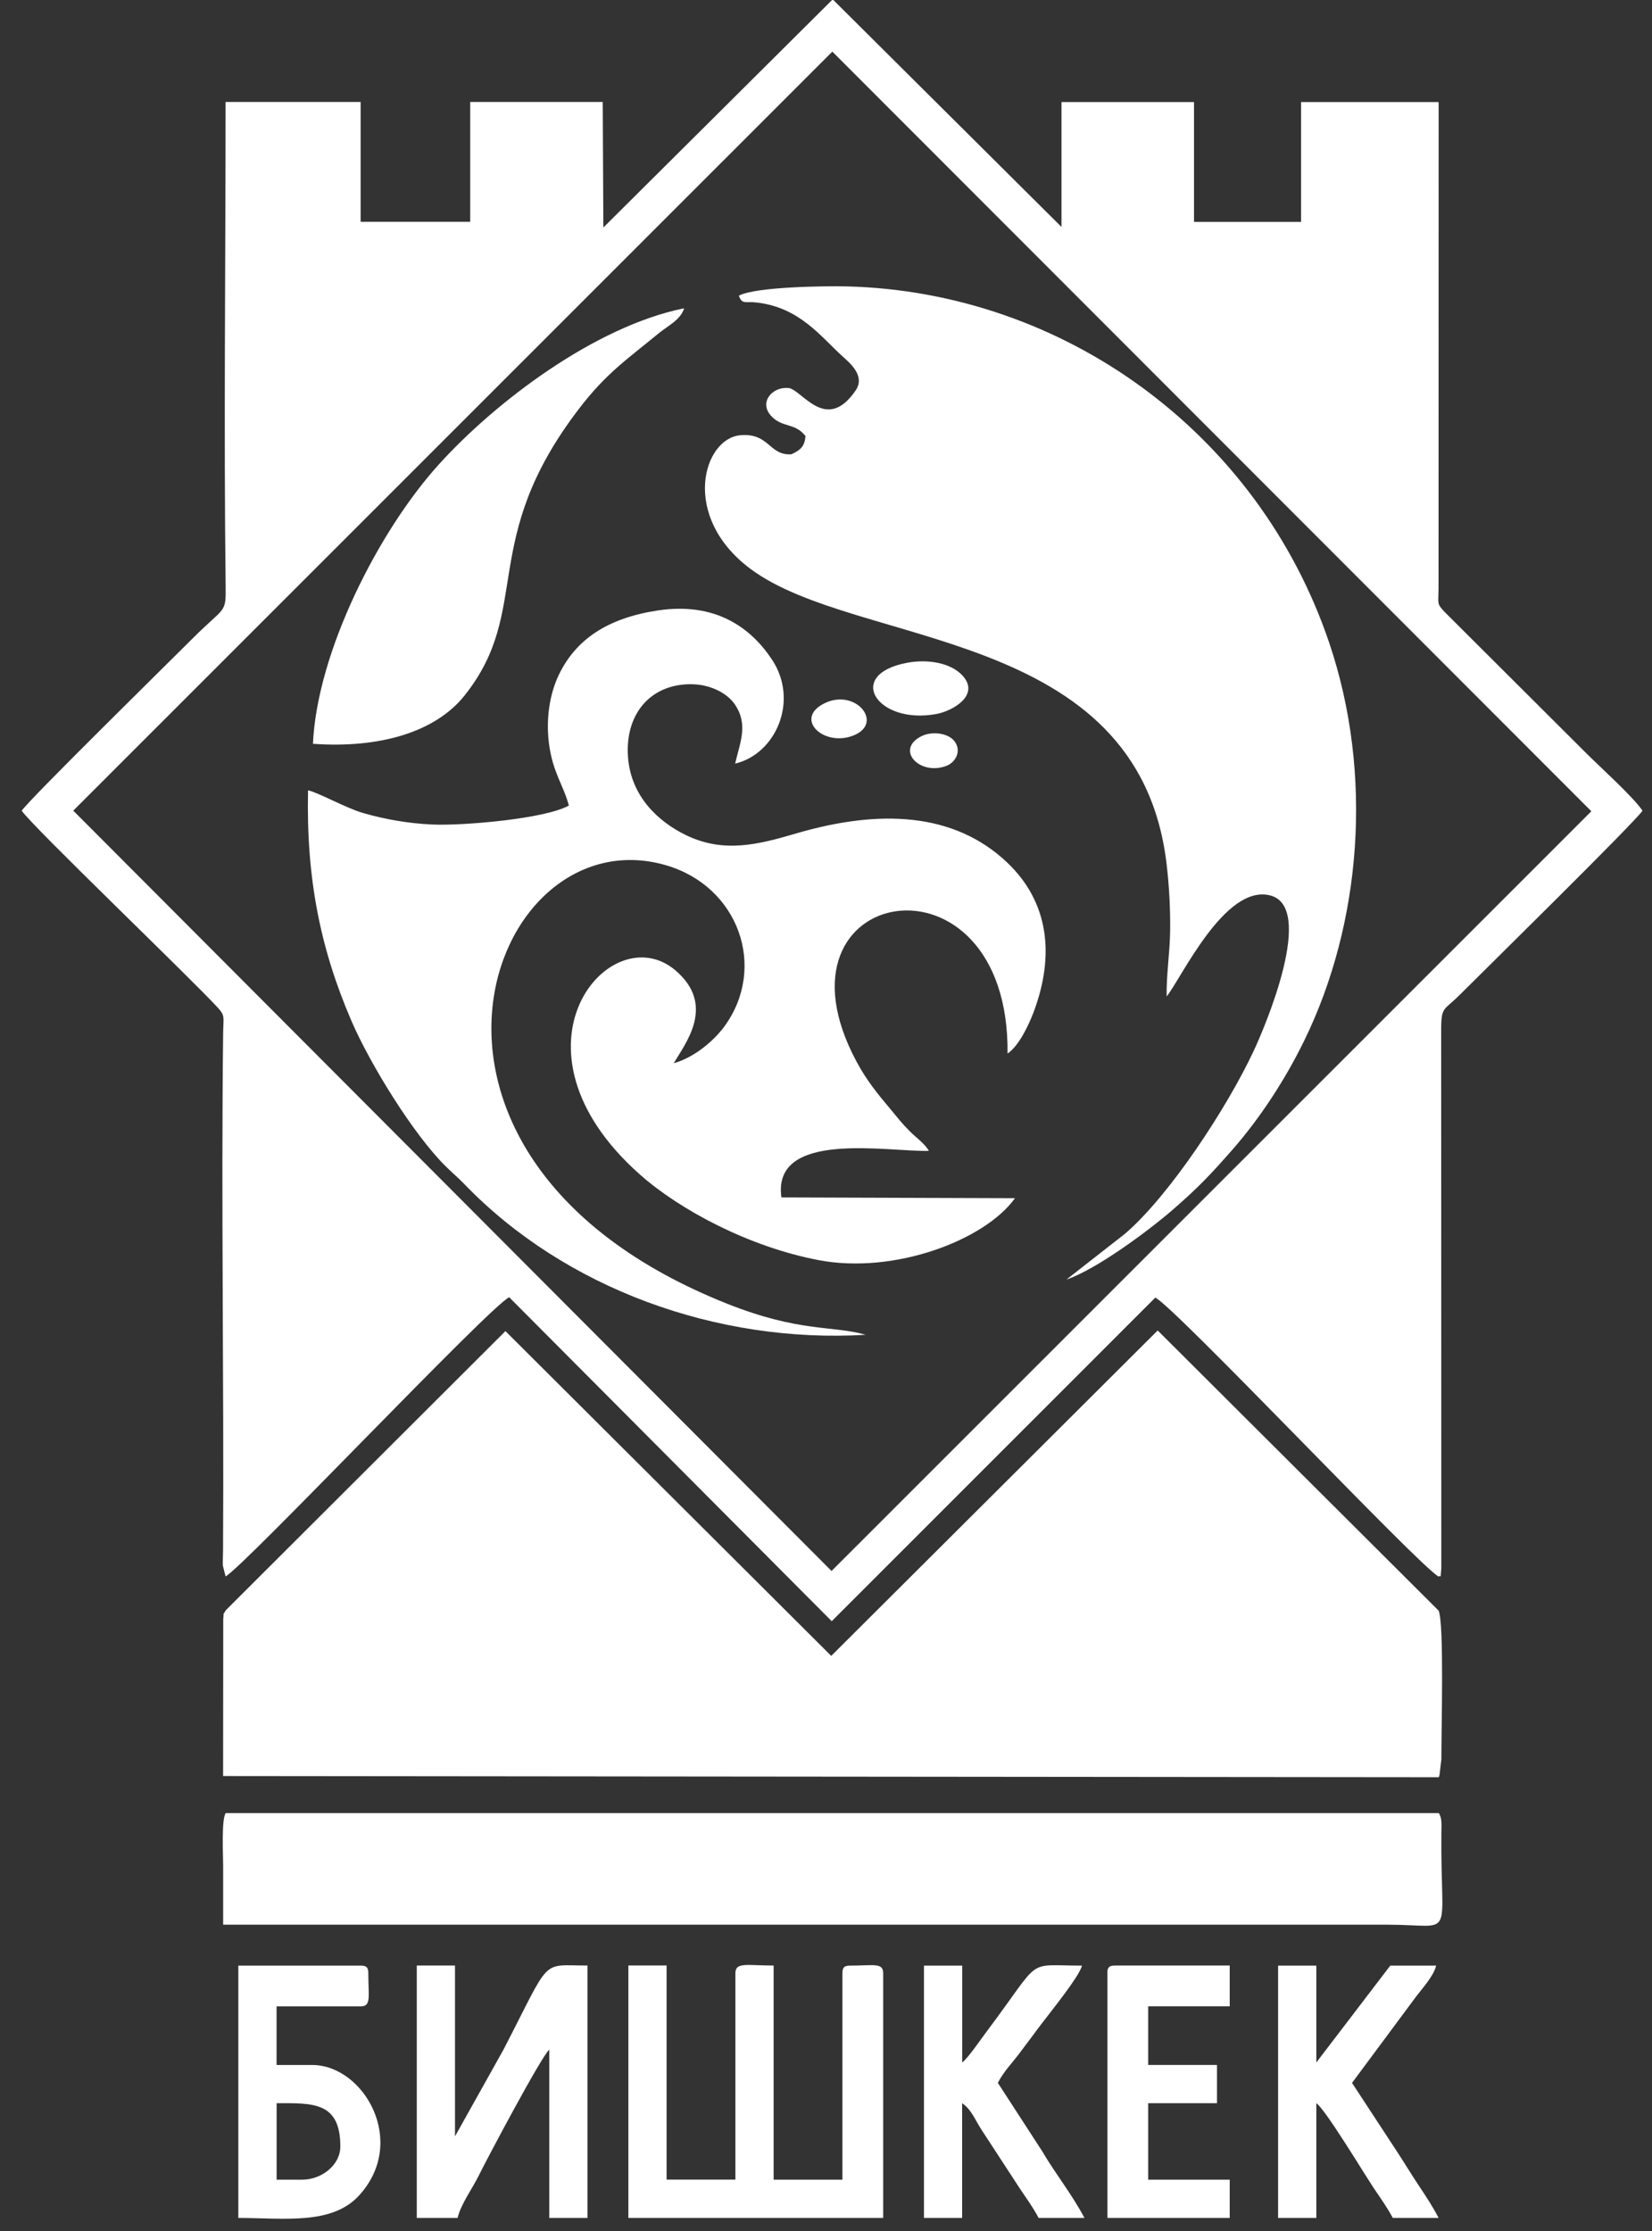<svg width="60" height="81" viewBox="0 0 60 81" fill="none" xmlns="http://www.w3.org/2000/svg">
<rect x="0" y="0" width="60" height="81" fill="#333333" stroke="none"/>
<path fill-rule="evenodd" clip-rule="evenodd" d="M30.23 1.874L57.797 29.454L30.201 57.037L2.661 29.432L30.232 1.872L30.23 1.874ZM30.223 0.002H30.268L38.553 8.24V3.705H43.366V8.056H47.254V3.705H52.251L52.247 21.388C52.242 21.927 52.179 21.904 52.451 22.201L57.642 27.376C58.148 27.879 59.323 28.938 59.655 29.434C59.363 29.87 53.878 35.259 53.015 36.122C52.377 36.76 52.334 36.49 52.343 37.672L52.348 56.929C52.301 57.462 52.359 57.134 52.251 57.242C51.548 56.867 42.681 47.462 41.96 47.112L30.208 58.86L18.494 47.099C17.79 47.426 8.876 56.862 8.193 57.235L8.094 56.842C8.088 56.678 8.099 56.449 8.101 56.276C8.137 50.049 8.029 43.672 8.105 37.483C8.112 36.926 8.186 36.883 7.901 36.575C6.829 35.416 1.176 30.007 0.789 29.434C1.074 29.01 6.193 23.985 7.013 23.163C8.164 22.012 8.209 22.291 8.195 21.291C8.126 15.572 8.193 9.467 8.193 3.703H13.098V8.053H17.078V3.703H21.891L21.914 8.26L30.221 0L30.223 0.002ZM8.195 58.473C8.065 58.714 8.148 58.453 8.108 58.779L8.103 64.482L52.254 64.525C52.267 64.504 52.278 64.446 52.281 64.457L52.35 63.871C52.348 62.785 52.454 58.947 52.251 58.478L42.047 48.305L30.19 60.12L18.357 48.328L8.193 58.471L8.195 58.473ZM26.835 10.739C26.963 11.071 27.064 10.932 27.491 10.984C29.05 11.168 29.803 12.217 30.608 12.945C30.859 13.175 31.439 13.644 31.077 14.175C30.001 15.754 29.12 14.134 28.637 14.087C28.064 14.031 27.554 14.59 27.997 15.089C28.405 15.547 28.853 15.325 29.255 15.831C29.221 16.228 29.064 16.341 28.742 16.494C27.927 16.545 27.945 15.711 26.893 15.801C25.538 15.916 24.702 18.747 27.255 20.653C31.129 23.547 41.337 22.727 42.369 31.358C42.463 32.153 42.508 32.973 42.499 33.789C42.49 34.578 42.355 35.438 42.373 36.178C42.913 35.504 44.479 32.111 46.119 32.506C47.802 32.913 45.946 37.279 45.528 38.166C44.566 40.216 42.49 43.389 40.863 44.791L38.733 46.456C39.812 46.092 41.697 44.699 42.589 43.926C43.515 43.123 43.962 42.651 44.76 41.742C45.766 40.596 46.685 39.184 47.368 37.784C49.438 33.555 49.899 28.124 48.272 23.325C45.679 15.671 38.598 10.608 30.785 10.399C29.983 10.377 27.415 10.413 26.837 10.736L26.835 10.739ZM20.655 29.25C19.795 29.729 16.822 29.985 15.694 29.935C14.815 29.895 13.979 29.744 13.202 29.522C12.568 29.342 11.537 28.76 11.188 28.695C11.117 31.893 11.638 34.461 12.77 37.079C13.447 38.643 15.018 41.195 16.197 42.355C16.46 42.613 16.626 42.744 16.86 42.986C20.518 46.782 26.039 48.782 31.439 48.462C30.257 48.116 29.055 48.388 26.399 47.33C13.065 42.016 17.745 29.56 24.174 31.41C26.828 32.173 27.875 35.126 26.307 37.27C25.963 37.739 25.262 38.38 24.471 38.602C24.884 37.888 26.021 36.495 24.527 35.227C22.177 33.232 18.042 38.018 23.23 42.633C24.696 43.937 27.224 45.276 29.738 45.752C32.486 46.274 35.771 45.027 36.863 43.503L28.381 43.474C28.03 41.002 32.288 41.831 33.738 41.784C33.556 41.487 33.291 41.324 33.037 41.067C32.742 40.771 32.61 40.591 32.347 40.276C31.884 39.726 31.486 39.245 31.113 38.551C27.637 32.086 36.672 30.522 36.594 38.252C37.012 37.969 37.369 37.2 37.54 36.748C38.319 34.677 38.09 32.751 36.585 31.32C34.655 29.484 31.936 29.374 28.918 30.259C27.522 30.668 26.28 30.985 24.907 30.317C23.914 29.834 22.918 28.92 22.81 27.497C22.693 25.974 23.574 24.861 25.053 24.841C25.801 24.832 26.419 25.176 26.689 25.574C27.192 26.311 26.869 26.976 26.7 27.724C28.183 27.372 29.026 25.439 28.039 23.949C27.257 22.767 25.965 21.853 23.896 22.163C22.062 22.439 20.912 23.219 20.296 24.502C19.956 25.212 19.831 26.1 19.934 26.96C20.067 28.046 20.464 28.493 20.662 29.252L20.655 29.25ZM52.254 65.828H8.198C8.036 66.05 8.105 67.392 8.105 67.751C8.105 68.461 8.105 69.171 8.105 69.879H50.404C52.907 69.879 52.312 70.529 52.35 66.542C52.352 66.27 52.382 66.001 52.254 65.826V65.828ZM11.366 27.005C13.773 27.176 15.808 26.59 16.876 25.248C19.37 22.109 17.339 19.637 21.055 14.806C22.022 13.55 22.788 13.035 23.914 12.109C24.271 11.815 24.714 11.62 24.848 11.193C21.608 11.847 17.984 14.595 15.916 16.887C13.757 19.282 11.517 23.662 11.366 27.005ZM32.969 24.059C30.655 24.48 31.857 26.327 34.014 25.922C34.612 25.81 35.612 25.232 34.953 24.522C34.526 24.062 33.697 23.927 32.969 24.059ZM29.96 25.527C28.801 26.084 29.918 27.14 31.005 26.7C32.111 26.253 31.082 24.987 29.96 25.527ZM33.47 26.727C32.509 27.205 33.374 28.16 34.347 27.816C34.738 27.679 34.942 27.221 34.639 26.879C34.392 26.603 33.828 26.549 33.47 26.727ZM22.822 80.526H32.077V71.641C32.077 71.245 31.722 71.365 30.873 71.365C30.659 71.365 30.596 71.43 30.596 71.641V79.137H28.098V71.362C27.14 71.362 26.709 71.227 26.709 71.639V79.135H24.21V71.36H22.822V80.523V80.526ZM15.139 80.526H16.62C16.736 80.025 17.15 79.474 17.39 78.984C17.674 78.405 19.687 74.612 19.95 74.418V80.526H21.338V71.362C19.608 71.362 20.046 71.016 18.285 74.418L16.525 77.564V71.362H15.137V80.526H15.139ZM10.973 79.137H10.047V76.36C11.344 76.36 12.361 76.292 12.361 77.933C12.361 78.6 11.687 79.137 10.973 79.137ZM8.658 80.526C10.303 80.526 12.042 80.793 13.033 79.719C14.833 77.766 13.213 74.973 11.341 74.973H10.045V72.845H13.098C13.494 72.845 13.377 72.49 13.377 71.641C13.377 71.427 13.312 71.365 13.098 71.365H8.656V80.528L8.658 80.526ZM46.42 80.526H47.809V76.36C48.135 76.578 49.557 78.939 49.901 79.452C50.159 79.838 50.377 80.133 50.586 80.526H52.251C52.002 80.056 51.793 79.746 51.512 79.324C51.236 78.908 51.009 78.528 50.717 78.083L49.105 75.623L51.433 72.488C51.665 72.18 52.074 71.74 52.159 71.365H50.494L47.809 74.881V71.365H46.42V80.528V80.526ZM33.556 80.526H34.944V76.36C35.279 76.584 35.407 76.955 35.648 77.324L37.036 79.452C37.295 79.838 37.515 80.133 37.722 80.526H39.387C38.926 79.654 38.351 78.953 37.843 78.09L36.241 75.621C36.464 75.2 36.711 74.96 36.983 74.605C37.252 74.252 37.488 73.928 37.776 73.546C38.095 73.12 39.203 71.764 39.297 71.365C37.198 71.365 37.895 71.016 35.846 73.744C35.636 74.02 35.158 74.726 34.947 74.881V71.365H33.558V80.528L33.556 80.526ZM40.221 71.641V80.526H44.663V79.137H41.701V76.36H44.2V74.971H41.701V72.843H44.663V71.362H40.497C40.283 71.362 40.218 71.427 40.218 71.639L40.221 71.641Z" fill="white"/>
</svg>
